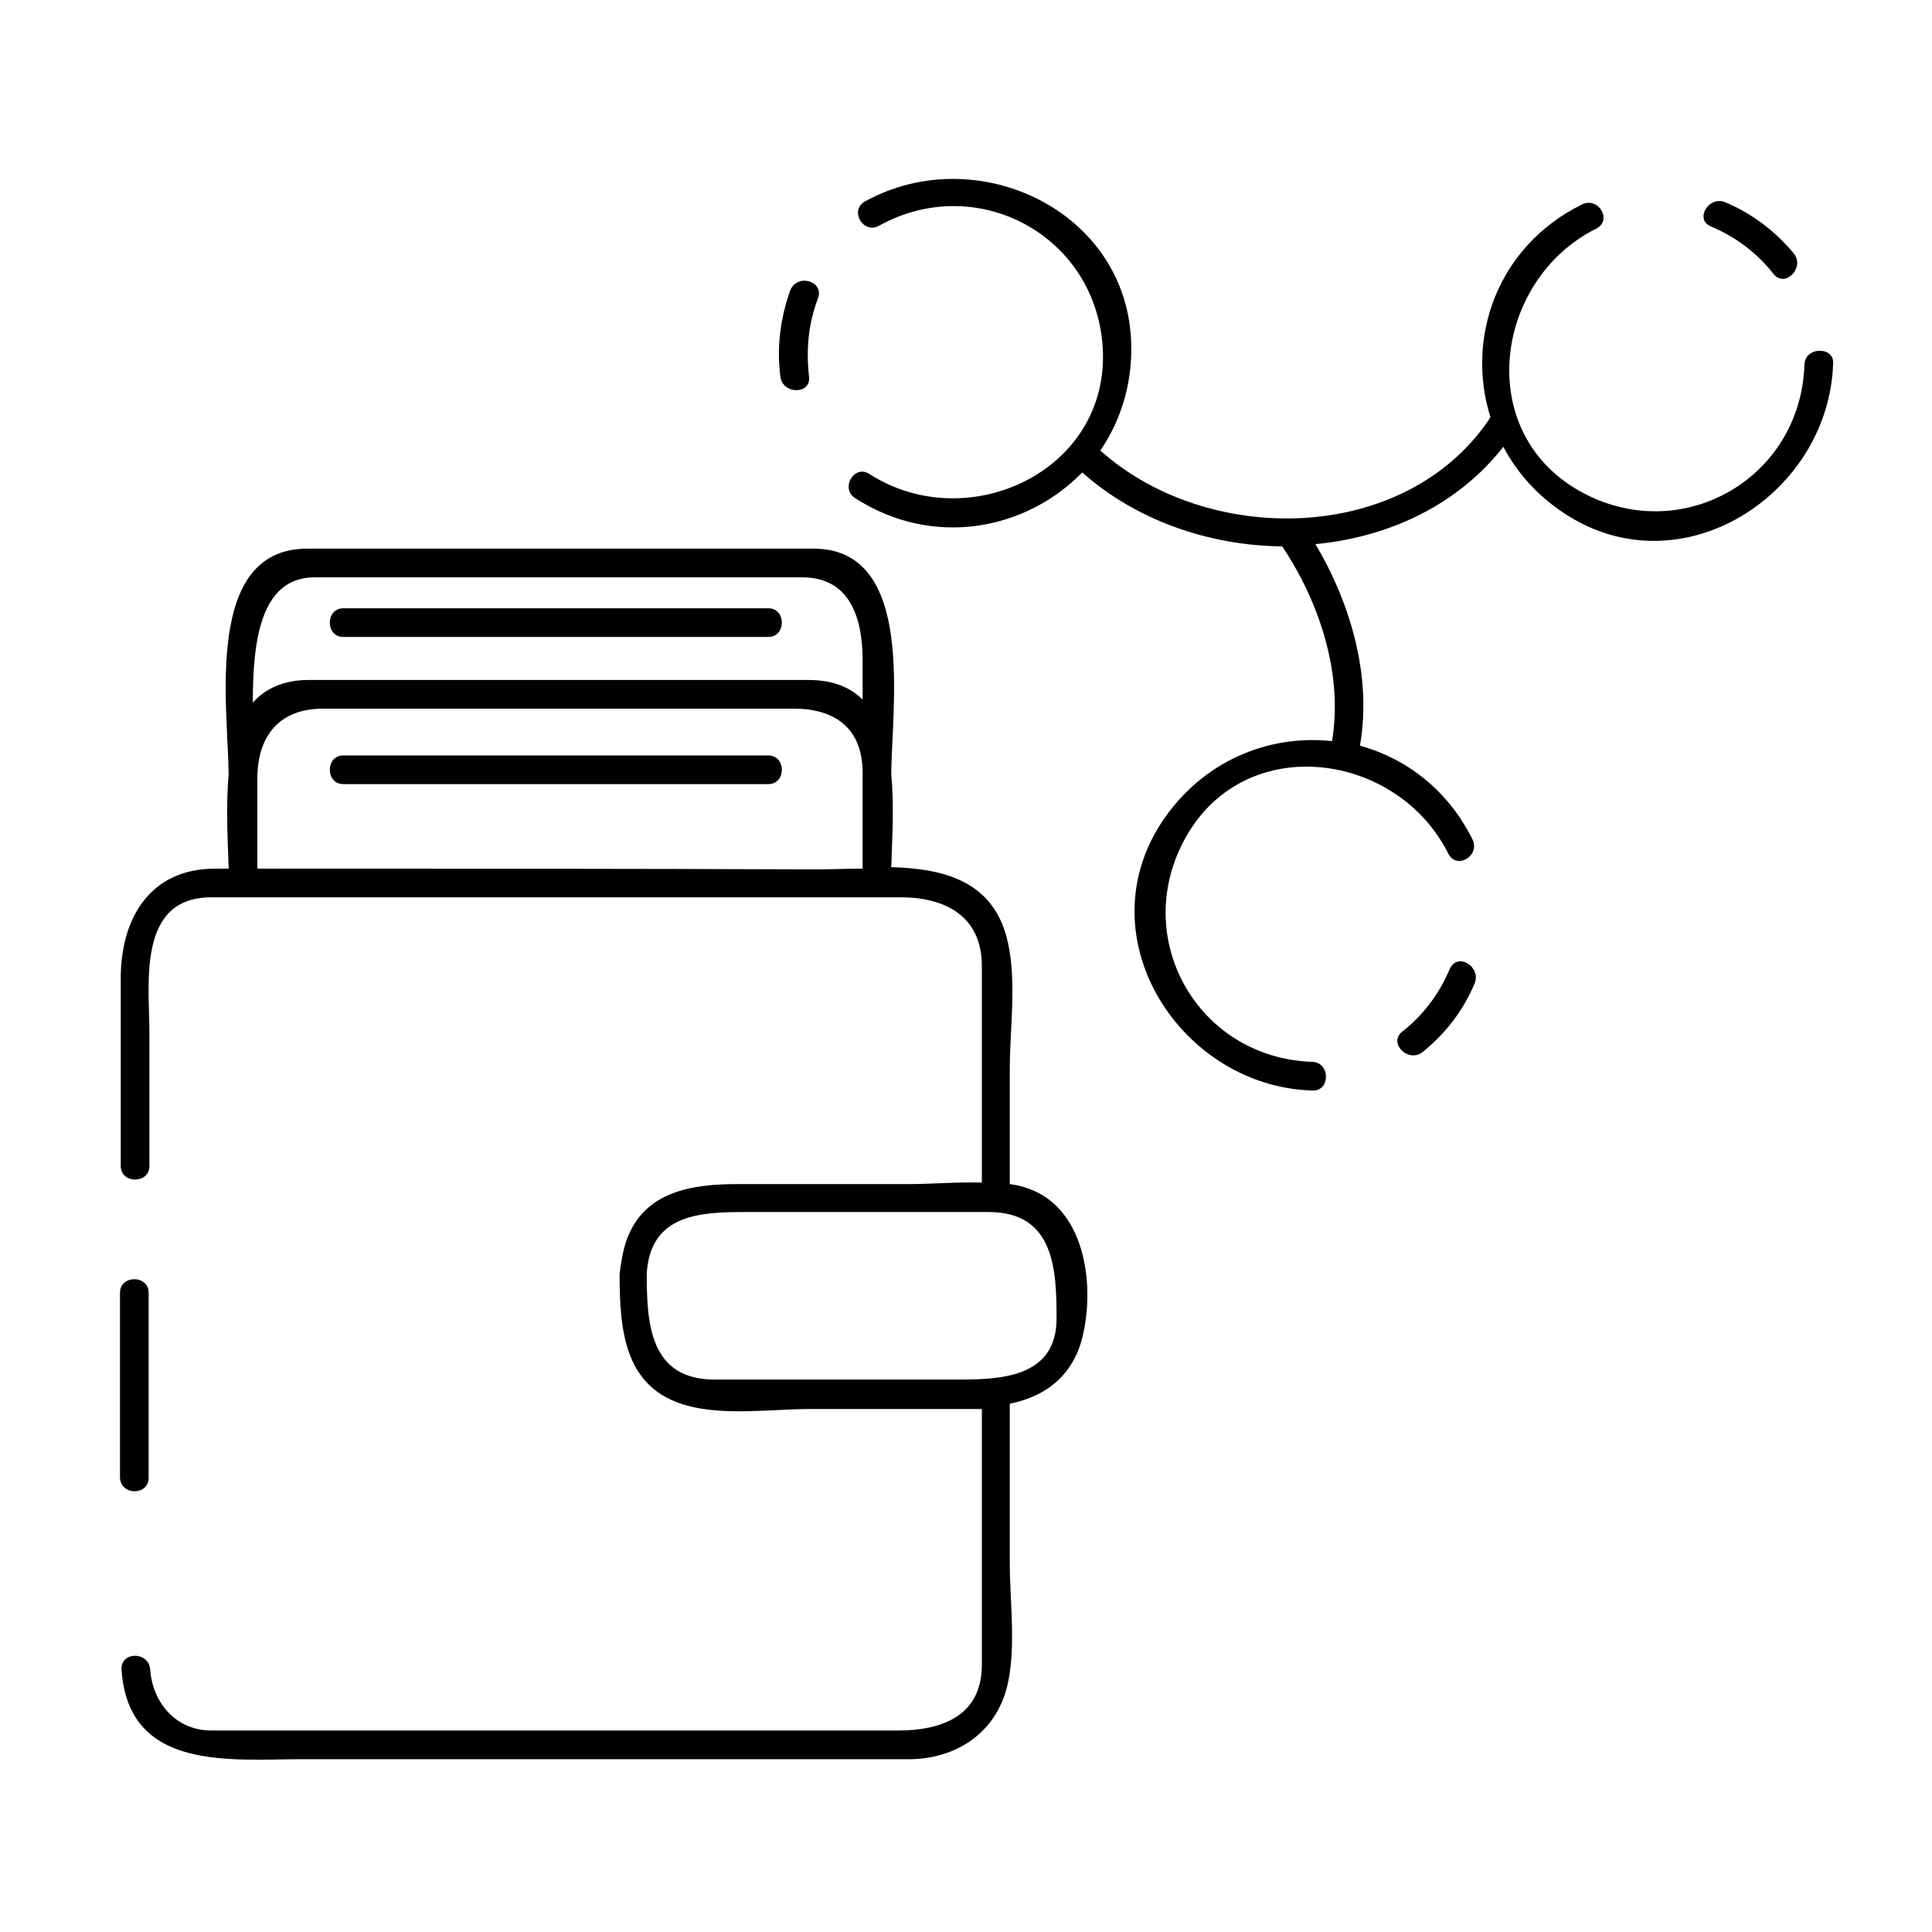 <?xml version="1.0" encoding="utf-8"?>
<!-- Generator: Adobe Illustrator 23.0.3, SVG Export Plug-In . SVG Version: 6.00 Build 0)  -->
<svg version="1.1" xmlns="http://www.w3.org/2000/svg" xmlns:xlink="http://www.w3.org/1999/xlink" x="0px" y="0px"
	 viewBox="0 0 256 256" style="enable-background:new 0 0 256 256;" xml:space="preserve">
<style type="text/css">
	.st0{display:none;}
	.st1{display:inline;}
</style>
<g id="SOURCE" class="st0">
	<g class="st1">
		<g>
			<path d="M130,185.3c0,11.7,0,23.5,0,35.2c0,6.9-5.5,8.7-11.1,8.7c-5.1,0-10.3,0-15.4,0c-25.2,0-50.4,0-75.6,0
				c-4.7,0-7.8-3.7-8.1-8.1c-0.2-2.4-3.9-2.4-3.8,0c0.9,13.6,14.5,11.9,24.2,11.9c15.4,0,30.7,0,46.1,0c11.5,0,23,0,34.5,0
				c6.4,0,11.5-3.6,12.8-10c1-4.9,0.2-10.8,0.2-15.8c0-7.3,0-14.5,0-21.8C133.7,182.8,130,182.8,130,185.3L130,185.3z"/>
		</g>
	</g>
	<g class="st1">
		<g>
			<path d="M85.7,168.7c0.5-7.9,7.2-8.1,13.2-8.1c6.1,0,12.3,0,18.4,0c4.6,0,9.1,0,13.7,0c8.7,0,9,7.6,9,14.1
				c0,7.9-7.5,8.1-13.2,8.1c-6.1,0-12.3,0-18.4,0c-4.6,0-9.1,0-13.7,0C85.9,182.8,85.7,175.2,85.7,168.7c0-2.4-3.8-2.4-3.8,0
				c0,7.9,0.7,15.8,10,17.7c4.8,1,10.5,0.2,15.4,0.2c7.3,0,14.6,0,21.9,0c6.9,0,12.8-2.7,14.3-10c1.4-6.7,0-16.3-7.3-18.9
				c-4.9-1.7-11-0.9-16.1-0.9c-7.5,0-15.1,0-22.6,0c-5.9,0-12.4,0.9-14.7,7.5c-0.5,1.5-0.7,2.8-0.9,4.4
				C81.8,171.1,85.6,171.1,85.7,168.7z"/>
		</g>
	</g>
	<g class="st1">
		<g>
			<path d="M34.1,116.7c0-4.5,0-9,0-13.5c0-5.9,3.1-9.3,8.7-9.3c10.3,0,20.6,0,30.9,0c10.5,0,21,0,31.5,0c5.2,0,9.1,2.4,9.1,8.5
				c0,4.7,0,9.3,0,14c0,2.4,3.8,2.4,3.8,0c0-8.9,2.6-26.2-10.9-26.2c-11.2,0-22.3,0-33.5,0c-10.9,0-21.8,0-32.7,0
				c-13.4,0-10.7,17.8-10.7,26.6C30.3,119.1,34.1,119.1,34.1,116.7L34.1,116.7z"/>
		</g>
	</g>
	<g class="st1">
		<g>
			<path d="M34.1,103.2c0-7.3-3.3-26.6,7.7-26.6c10.7,0,21.3,0,32,0c10.9,0,21.8,0,32.6,0c6.4,0,8,5.5,8,11c0,5.2,0,10.3,0,15.5
				c0,2.4,3.8,2.4,3.8,0c0-8.6,3.5-30.2-10.3-30.2c-11,0-22.1,0-33.1,0c-11.3,0-22.7,0-34,0c-14,0-10.4,21.6-10.4,30.4
				C30.3,105.6,34.1,105.6,34.1,103.2L34.1,103.2z"/>
		</g>
	</g>
	<g class="st1">
		<g>
			<path d="M45.5,103.9c18.8,0,37.5,0,56.3,0c2.4,0,2.4-3.8,0-3.8c-18.8,0-37.5,0-56.3,0C43.1,100.1,43.1,103.9,45.5,103.9
				L45.5,103.9z"/>
		</g>
	</g>
	<g class="st1">
		<g>
			<path d="M45.5,84.4c18.8,0,37.5,0,56.3,0c2.4,0,2.4-3.8,0-3.8c-18.8,0-37.5,0-56.3,0C43.1,80.6,43.1,84.4,45.5,84.4L45.5,84.4z"
				/>
		</g>
	</g>
	<g class="st1">
		<g>
			<path d="M133.9,158.7c0-5.6,0-11.2,0-16.9c0-5.3,0.9-11.5-0.2-16.7c-2.5-12.3-16.1-10-25.5-10c-26.5,0-53,0-79.6,0
				c-15.8,0-12.5,19-12.5,29.5c0,9.6,0,19.3,0,28.9c0,11.9,0,23.9,0,35.8c0,6-1.2,13.4,2.3,18.7c2.8,4.2,7.6,4.8,12.1,4.8
				c27.3,0,54.5,0,81.8,0c3.2,0,6.3,0,9.5,0c6.9,0,12-5.7,12-12.4c0-11.7,0-23.5,0-35.2c0-2.4-3.8-2.4-3.8,0c0,11.7,0,23.5,0,35.2
				c0,6.9-5.5,8.7-11.1,8.7c-5.1,0-10.3,0-15.4,0c-25.2,0-50.4,0-75.6,0c-10.2,0-8.1-13.1-8.1-19.7c0-4.9,0-9.9,0-14.8
				c0-12.1,0-24.2,0-36.2c0-10.4,0-20.9,0-31.3c0-7.8,7.2-8.1,12.8-8.1c5.7,0,11.4,0,17.1,0c22,0,44.1,0,66.1,0c2,0,4,0,6,0
				c7.1,0,8.3,6.2,8.3,11.7c0,9.4,0,18.8,0,28.2C130.1,161.2,133.9,161.2,133.9,158.7L133.9,158.7z"/>
		</g>
	</g>
	<g class="st1">
		<g>
			<g>
				<path d="M142.2,61c15.8,15.3,45.4,14.9,58.2-4.1c1.4-2-1.9-3.9-3.2-1.9c-11.5,16.9-38.3,16.8-52.3,3.3
					C143.1,56.7,140.4,59.3,142.2,61L142.2,61z"/>
			</g>
		</g>
		<g>
			<g>
				<path d="M179.7,100c2.4-10.3-1-21.6-6.7-30.1c-1.3-2-4.6-0.1-3.2,1.9c5.2,7.7,8.6,17.9,6.4,27.2
					C175.6,101.4,179.2,102.4,179.7,100L179.7,100z"/>
			</g>
		</g>
		<g>
			<g>
				<g>
					<path d="M146.8,46.2c-0.3,11-8.7,19.3-19.6,19.6c-10.9,0.3-19.3-9.2-19.6-19.6c-0.3-10.9,9.2-19.3,19.6-19.6
						C138.2,26.2,146.5,35.8,146.8,46.2c0.1,2.4,3.8,2.4,3.8,0c-0.4-13-10.4-23-23.4-23.4c-13-0.4-23,11-23.4,23.4
						c-0.4,13,11,23,23.4,23.4c13,0.4,23-11,23.4-23.4C150.7,43.8,146.9,43.8,146.8,46.2z"/>
				</g>
			</g>
			<g>
				<g>
					<path d="M193.5,121c-0.3,10.9-8.7,19.3-19.6,19.6c-10.9,0.3-19.3-9.2-19.6-19.6c-0.3-10.9,9.2-19.3,19.6-19.6
						C184.8,101,193.2,110.5,193.5,121c0.1,2.4,3.8,2.4,3.8,0c-0.4-13-10.4-23-23.4-23.4c-13-0.4-23,11-23.4,23.4
						c-0.4,13,11,23,23.4,23.4c13,0.4,23-11,23.4-23.4C197.3,118.6,193.6,118.6,193.5,121z"/>
				</g>
			</g>
			<g>
				<g>
					<path d="M238.7,49c-0.3,11-8.7,19.3-19.6,19.6c-10.9,0.3-19.3-9.2-19.6-19.6c-0.3-10.9,9.2-19.3,19.6-19.6
						C230,29,238.4,38.5,238.7,49c0.1,2.4,3.8,2.4,3.8,0c-0.4-13-10.4-23-23.4-23.4c-13-0.4-23,11-23.4,23.4
						c-0.4,13,11,23,23.4,23.4c13,0.4,23-11,23.4-23.4C242.5,46.5,238.8,46.5,238.7,49z"/>
				</g>
			</g>
		</g>
	</g>
</g>
<g id="Line_Expand">
	<g>
		<path d="M192.1,128.4c-1.4,3.3-3.5,6.1-6.3,8.3c-1.9,1.5,0.8,4.2,2.7,2.7c3-2.4,5.4-5.5,6.9-9.1
			C196.3,128.1,193.1,126.1,192.1,128.4z"/>
		<path d="M228.6,26.8c-2.2-0.9-4.1,2.3-1.9,3.2c3.3,1.4,6.1,3.5,8.3,6.3c1.5,1.9,4.2-0.8,2.7-2.7C235.3,30.7,232.2,28.3,228.6,26.8
			z"/>
		<path d="M239.1,48.3c-0.5,15.3-16.6,24.3-29.9,16.7c-14-8-11.1-28,2.3-34.7c2.2-1.1,0.3-4.3-1.9-3.2
			c-11.3,5.6-15.4,17.8-12.1,28.2c-0.1,0.1-0.2,0.2-0.2,0.3C186,72.2,160,72.4,145.8,59.7c2.6-3.8,4.2-8.6,4.1-13.9
			c-0.3-17.9-20.5-27.3-35.3-19.1c-2.1,1.2-0.2,4.4,1.9,3.2c12.8-7.1,28.5,1.1,29.6,15.9c1.2,16.6-17.9,25.4-30.9,17
			c-2-1.3-3.9,1.9-1.9,3.2c10.4,6.7,22.7,4.2,30.1-3.4c7.2,6.4,16.9,9.7,26.5,9.8c4.9,7.3,8.1,16.9,6.6,25.8
			c-8.4-0.9-17.2,2.6-22.6,10.8c-10.1,15.5,2.7,35,20,35.5c2.4,0.1,2.4-3.7,0-3.8c-15.3-0.5-24.3-16.6-16.7-29.9
			c8-14,28-11.1,34.7,2.3c1.1,2.2,4.3,0.3,3.2-1.9c-3.3-6.6-8.8-10.7-14.9-12.4c1.6-9.1-1.2-18.8-5.9-26.7
			c9.6-0.9,18.8-5.1,24.9-12.9c1.8,3.4,4.5,6.5,8.2,8.9c15.5,10.1,35-2.7,35.5-20C243,45.9,239.2,45.9,239.1,48.3z"/>
		<path d="M104.7,38.5c-1.3,3.7-1.8,7.5-1.3,11.4c0.3,2.4,4.1,2.4,3.8,0c-0.4-3.6-0.1-7,1.2-10.4C109.2,37.2,105.6,36.2,104.7,38.5z
			"/>
		<path d="M19.7,195.8c0-8.2,0-16.3,0-24.5c0-2.4-3.8-2.4-3.8,0c0,8.2,0,16.3,0,24.5C16,198.2,19.7,198.2,19.7,195.8z"/>
		<path d="M133.6,222.8c1-4.9,0.2-10.8,0.2-15.8c0-7,0-14,0-21c4.9-1,8.7-3.9,9.8-9.6c1.4-6.7,0-16.3-7.3-18.9
			c-0.8-0.3-1.7-0.5-2.5-0.6c0-5,0-10.1,0-15.1c0-5.3,0.9-11.5-0.2-16.7c-1.7-8.3-8.4-10-15.5-10.2c0.1-3.5,0.4-8,0-12.2
			c0-8.8,3.4-30-10.3-30c-11,0-22.1,0-33.1,0c-11.3,0-22.7,0-34,0c-13.7,0-10.5,20.8-10.4,29.9c-0.4,4.3-0.1,8.9,0,12.5
			c-0.6,0-1.2,0-1.8,0c-8.7,0-12.5,6.7-12.5,14.5c0,8.3,0,16.6,0,24.9c0,2.4,3.8,2.4,3.8,0c0-5.9,0-11.8,0-17.6c0-6.5-1.7-18,8.2-18
			c9.6,0,19.2,0,28.9,0c15.8,0,31.7,0,47.5,0c5,0,10,0,15,0c5.7,0,10.7,2.4,10.7,9.1c0,9.5,0,19.1,0,28.7c-3.3-0.1-6.7,0.2-9.8,0.2
			c-7.5,0-15.1,0-22.6,0c-5.9,0-12.4,0.9-14.7,7.5c-0.5,1.5-0.7,2.8-0.9,4.4c0,7.9,0.7,15.8,10,17.7c4.8,1,10.5,0.2,15.4,0.2
			c7.3,0,14.6,0,21.9,0c0.2,0,0.4,0,0.7,0c0,11.3,0,22.6,0,33.9c0,6.9-5.5,8.7-11.1,8.7c-5.1,0-10.3,0-15.4,0c-25.2,0-50.4,0-75.6,0
			c-4.7,0-7.8-3.7-8.1-8.1c-0.2-2.4-3.9-2.4-3.8,0c0.9,13.6,14.5,11.9,24.2,11.9c15.4,0,30.7,0,46.1,0c11.5,0,23,0,34.5,0
			C127.1,232.9,132.3,229.3,133.6,222.8z M41.7,76.5c10.7,0,21.3,0,32,0c10.9,0,21.8,0,32.6,0c6.4,0,8,5.5,8,11c0,1.7,0,3.5,0,5.2
			c-1.6-1.6-3.9-2.6-7.2-2.6c-11.2,0-22.3,0-33.5,0c-10.9,0-21.8,0-32.7,0c-3.4,0-5.8,1.2-7.4,3C33.5,85.2,34.4,76.5,41.7,76.5z
			 M34.1,115.1c0-4,0-8,0-11.9c0-5.9,3.1-9.3,8.7-9.3c10.3,0,20.6,0,30.9,0c10.5,0,21,0,31.5,0c5.2,0,9.1,2.4,9.1,8.5
			c0,0.2,0,0.5,0,0.7c0,4,0,8,0,12c-2.2,0-4.3,0.1-6.2,0.1C83.4,115.1,58.7,115.1,34.1,115.1z M126.8,182.8c-6.1,0-12.3,0-18.4,0
			c-4.6,0-9.1,0-13.7,0c-8.7,0-9-7.6-9-14.1c0.5-7.9,7.2-8.1,13.2-8.1c6.1,0,12.3,0,18.4,0c4.6,0,9.1,0,13.7,0c8.7,0,9,7.6,9,14.1
			C140,182.6,132.5,182.8,126.8,182.8z"/>
		<path d="M101.8,100.1c-18.8,0-37.5,0-56.3,0c-2.4,0-2.4,3.8,0,3.8c18.8,0,37.5,0,56.3,0C104.2,103.9,104.2,100.1,101.8,100.1z"/>
		<path d="M45.5,84.4c18.8,0,37.5,0,56.3,0c2.4,0,2.4-3.8,0-3.8c-18.8,0-37.5,0-56.3,0C43.1,80.6,43.1,84.4,45.5,84.4z"/>
	</g>
</g>
<g id="Glyph" class="st0">
	<g class="st1">
		<path d="M41,90.1c10.9,0,21.8,0,32.7,0c11.2,0,22.3,0,33.5,0c3.2,0,5.5,1,7.2,2.6c0-1.7,0-3.5,0-5.2c0-5.5-1.5-11-8-11
			c-10.9,0-21.8,0-32.6,0c-10.7,0-21.3,0-32,0c-7.3,0-8.3,8.7-8.1,16.6C35.3,91.3,37.6,90.1,41,90.1z M45.5,80.6
			c18.8,0,37.5,0,56.3,0c2.4,0,2.4,3.8,0,3.8c-18.8,0-37.5,0-56.3,0C43.1,84.4,43.1,80.6,45.5,80.6z"/>
		<path d="M73.7,93.9c-10.3,0-20.6,0-30.9,0c-5.6,0-8.7,3.4-8.7,9.3c0,4,0,8,0,11.9c24.7,0,49.4,0,74.2,0c1.9,0,4-0.1,6.1-0.1
			c0-4,0-8,0-12c0-0.2,0-0.5,0-0.7c0-6.1-3.9-8.5-9.1-8.5C94.7,93.9,84.2,93.9,73.7,93.9z M101.8,103.9c-18.8,0-37.5,0-56.3,0
			c-2.4,0-2.4-3.8,0-3.8c18.8,0,37.5,0,56.3,0C104.2,100.1,104.2,103.9,101.8,103.9z"/>
		<path d="M107.4,186.5c-4.9,0-10.6,0.8-15.4-0.2c-9.3-1.9-10-9.8-10-17.7c0.1-1.6,0.3-2.9,0.9-4.4c2.3-6.6,8.8-7.5,14.7-7.5
			c7.5,0,15.1,0,22.6,0c3.1,0,6.6-0.3,9.9-0.2c0-8.7,0-17.4,0-26.1c0-5.5-1.2-11.7-8.3-11.7c-2,0-4,0-6,0c-22,0-44.1,0-66.1,0
			c-5.7,0-11.4,0-17.1,0c-5.6,0-12.8,0.3-12.8,8.1c0,10.4,0,20.9,0,31.3c0,12.1,0,24.2,0,36.2c0,4.9,0,9.9,0,14.8
			c0,5-1.2,13.5,2.5,17.5c1.2,1.1,2.7,1.9,4.4,2.1c0.1,0,0.2,0,0.3,0c0,0,0.1,0,0.2,0c0.3,0,0.5,0,0.8,0c25.1,0,50.3,0,75.4,0
			c0,0,0.1,0,0.1,0c5.1,0,10.2,0,15.3,0c5.6,0,11.1-1.8,11.1-8.7c0-11.3,0-22.6,0-33.9c-0.2,0-0.4,0-0.7,0
			C122,186.5,114.7,186.5,107.4,186.5z"/>
		<path d="M131,160.5c-4.6,0-9.1,0-13.7,0c-6.1,0-12.3,0-18.4,0c-5.9,0-12.6,0.2-13.2,8.1c0,6.6,0.2,14.1,9,14.1c4.6,0,9.1,0,13.7,0
			c6.1,0,12.3,0,18.4,0c5.7,0,13.2-0.2,13.2-8.1C140,168.1,139.8,160.5,131,160.5z"/>
	</g>
	<path class="st1" d="M219.1,27.5c-11.9,0-21.5,9.6-21.5,21.5c0,1.8,0.3,3.6,0.7,5.3c-0.4,0.1-0.8,0.3-1.1,0.8
		c-11.4,16.9-38.2,16.8-52.3,3.4c2.4-3.5,3.8-7.7,3.8-12.2c0-11.9-9.6-21.5-21.5-21.5c-11.9,0-21.5,9.6-21.5,21.5
		s9.6,21.5,21.5,21.5c6,0,11.4-2.4,15.3-6.4c7.3,6.8,17.3,10.4,27.3,10.5c5.1,7.7,8.5,17.8,6.3,27.2c0,0.2-0.1,0.4,0,0.6
		c-0.7-0.1-1.4-0.1-2.2-0.1c-11.9,0-21.5,9.6-21.5,21.5c0,11.9,9.6,21.5,21.5,21.5c11.9,0,21.5-9.6,21.5-21.5
		c0-9.9-6.7-18.2-15.8-20.7c0-0.1,0.1-0.2,0.1-0.3c2.3-9.6-0.6-20-5.6-28.3c9.9-0.9,19.3-5.4,25.5-13.6c3.4,7.3,10.8,12.4,19.5,12.4
		c11.9,0,21.5-9.6,21.5-21.5C240.6,37.1,230.9,27.5,219.1,27.5z"/>
</g>
</svg>
